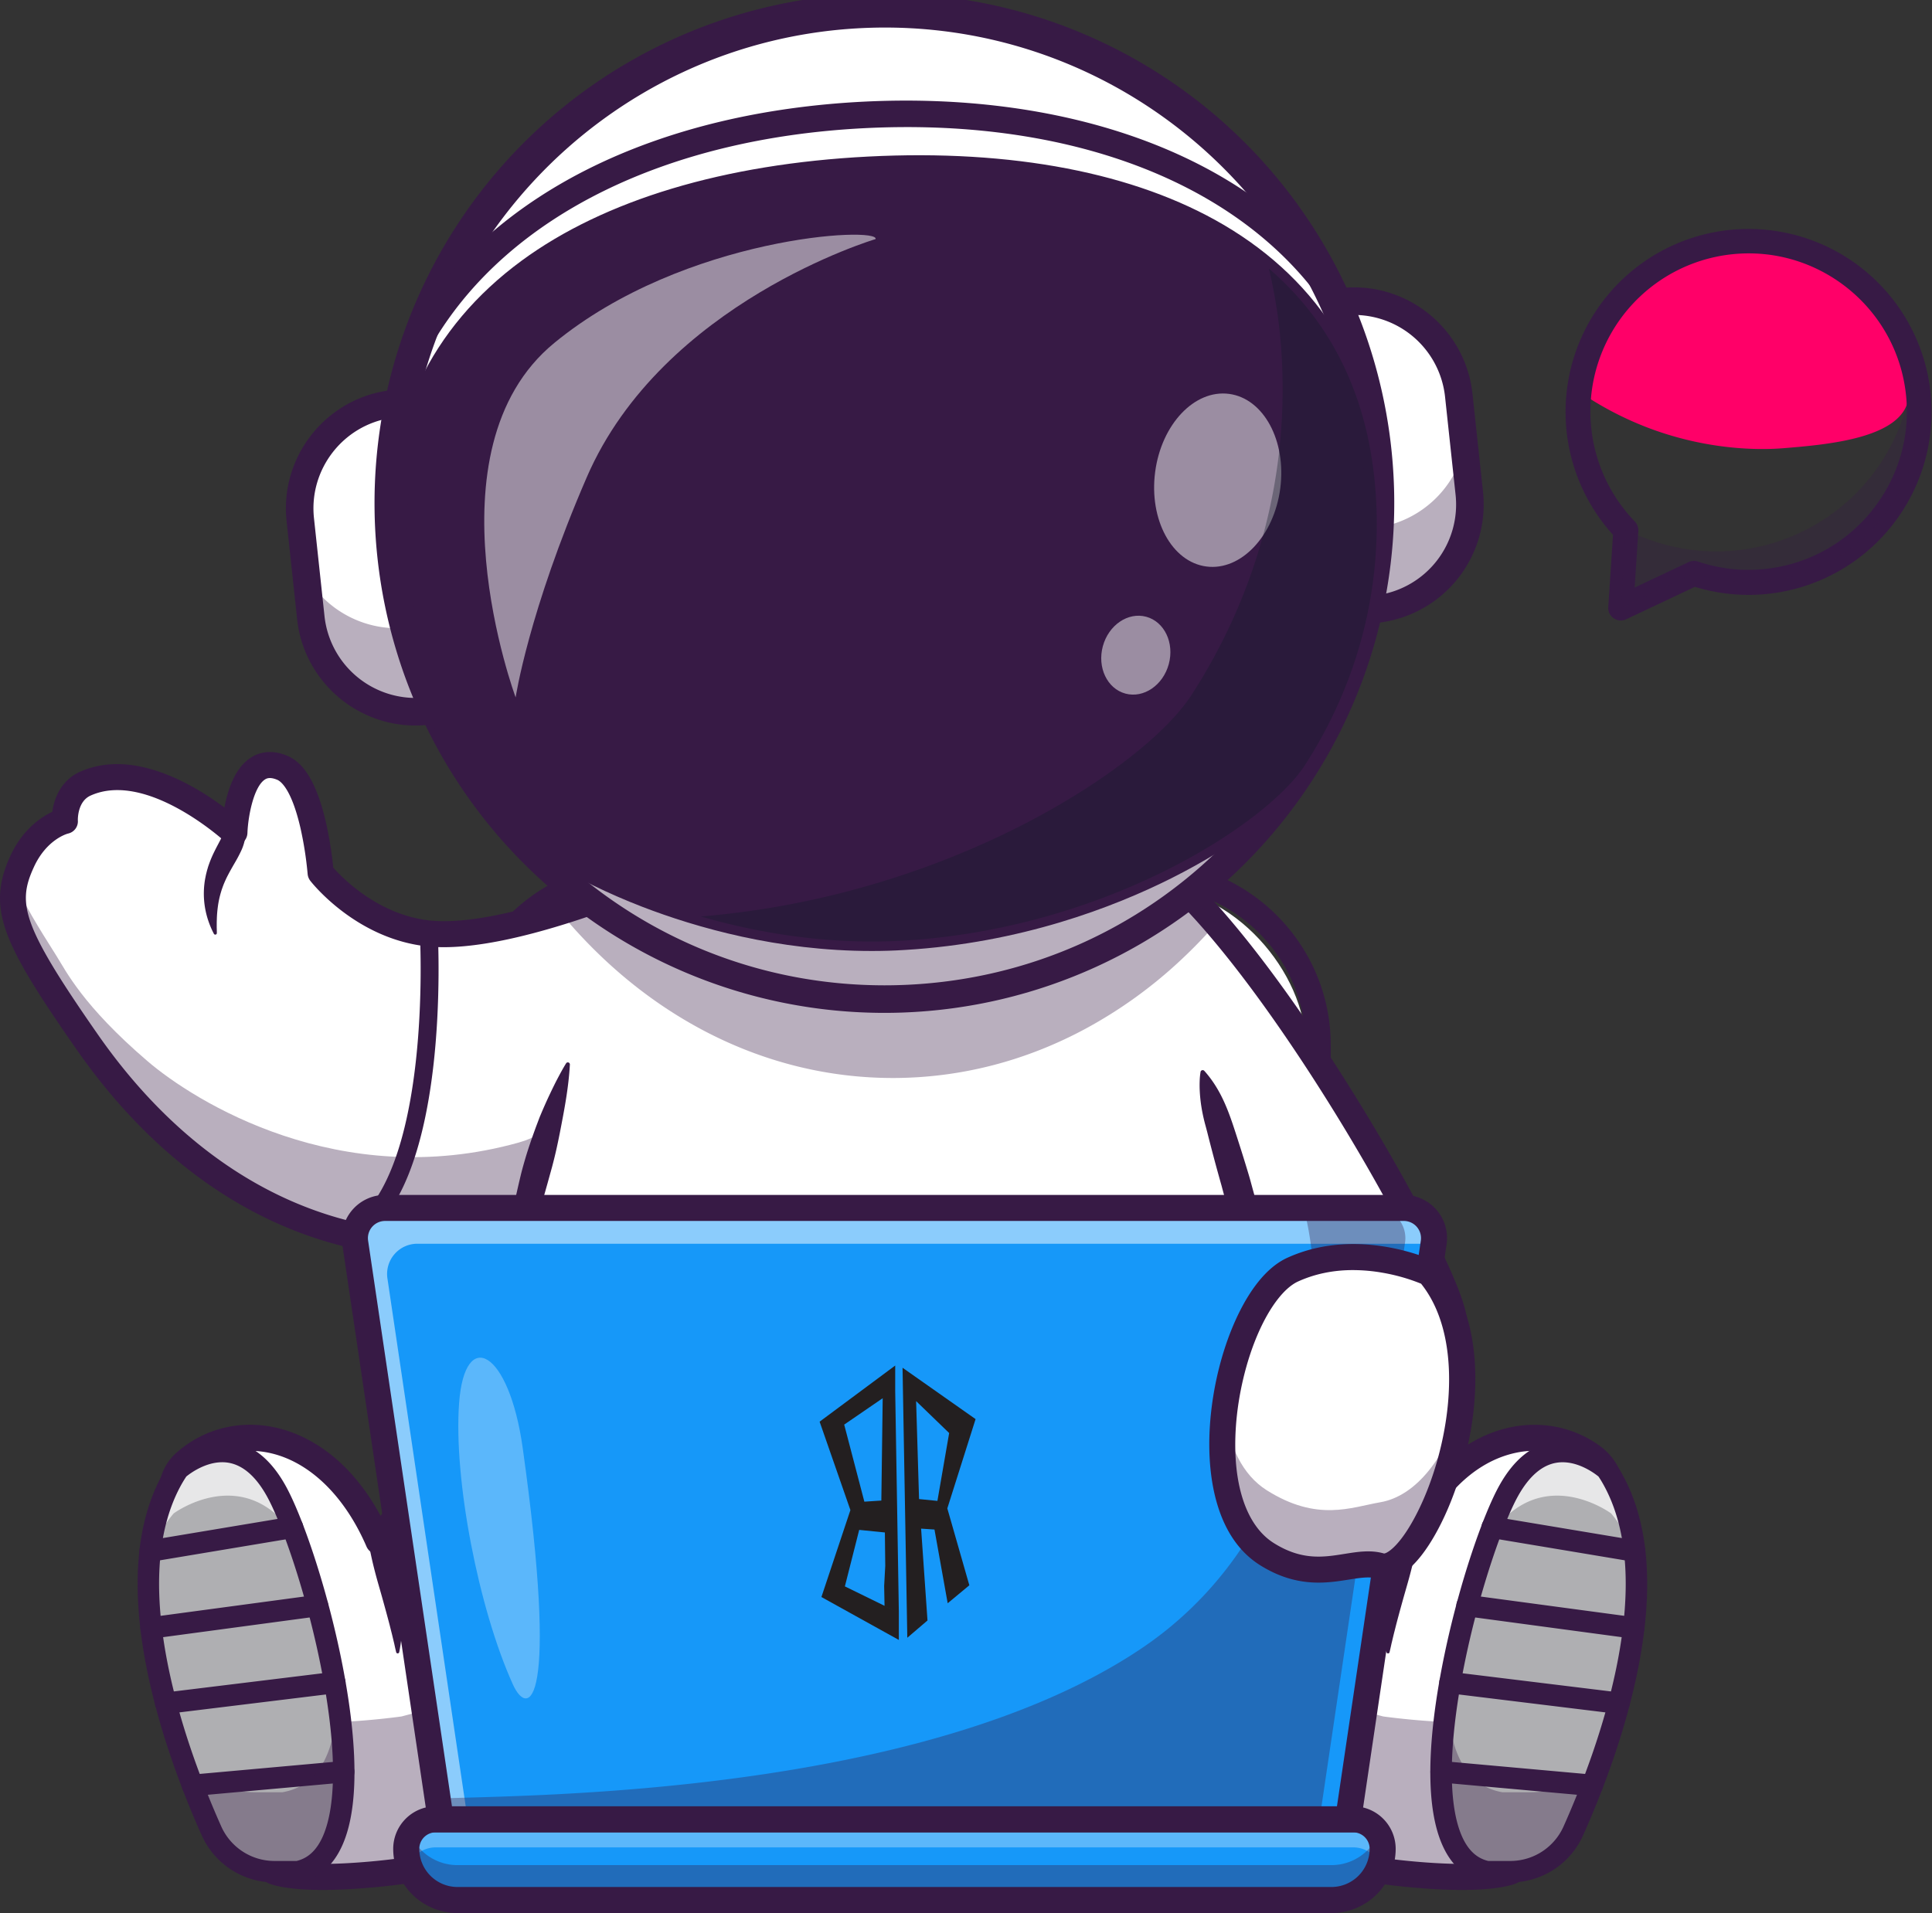 <svg id="Layer_1" data-name="Layer 1" xmlns="http://www.w3.org/2000/svg" viewBox="0 0 2698.23 2672.44"><rect x="0" y="0" width="2698.23" height="2672.44" fill="#333333" stroke="none"/><rect x="670.48" y="1238.38" width="1152.97" height="1070.27" rx="221.43" style="fill:#fff"/><path d="M2350.25,1889.14c121.79,0,221.43,99.64,221.43,221.43V2738c0,121.79-99.64,221.43-221.43,221.43H1640.14c-121.79,0-221.43-99.64-221.43-221.43v-627.4c0-121.79,99.64-221.43,221.43-221.43h710.11m0-35H1640.14a253.34,253.34,0,0,0-99.66,20.26A258.44,258.44,0,0,0,1404,2010.91a253.34,253.34,0,0,0-20.26,99.66V2738a253.42,253.42,0,0,0,20.26,99.67,258.53,258.53,0,0,0,136.51,136.51,253.51,253.51,0,0,0,99.66,20.25h710.11a253.51,253.51,0,0,0,99.66-20.25,258.62,258.62,0,0,0,136.51-136.51,253.6,253.6,0,0,0,20.26-99.67v-627.4a253.52,253.52,0,0,0-20.26-99.66,258.53,258.53,0,0,0-136.51-136.51,253.34,253.34,0,0,0-99.66-20.26Z" transform="translate(-748.22 -650.76)" style="fill:#371a45"/><path d="M2555.81,2571.46c-110.56,13-220.76,16.14-220.76,16.14s-56.12-279.84-71.68-499.28c-11.46-162.59-.68-292,71.68-249.77,33.29,19.42,71.63,56,111.61,102.37,149.94,174.06,322.22,486.59,331.68,551.45C2784.43,2534.07,2670,2558,2555.81,2571.46Z" transform="translate(-748.22 -650.76)" style="fill:#fff"/><path d="M2320.25,2606.24l-3-15c-.34-1.71-34.66-173.66-56.87-351.71-13.1-105-19.5-191.63-19-257.59.63-90.09,13.71-141.17,41.16-160.78,12.05-8.61,32.55-15.3,61.75,1.74,96.26,56.16,218.43,235.06,282.69,336.71,42.86,67.8,83.89,139.06,115.54,200.66,22.29,43.41,49.74,101.11,53.9,129.51,1.2,8.25.39,20.76-10.3,33.5-15.47,18.43-47.61,32.84-101.13,45.36-39.25,9.18-89.68,17.08-149.9,23.48-102,10.83-198.48,13.7-199.44,13.73ZM2310,1848.68a9.91,9.91,0,0,0-6.36,2c-11.87,8.47-47.46,61.22-7.19,384.08,18.23,146.22,44.71,288.37,53.5,334.07,31-1.25,104.71-4.84,181.45-13,178.16-18.95,218-45.5,226.8-56,2.45-2.92,2.25-4.27,2.17-4.84-5.17-35.35-72.38-170.77-164.19-316-106.33-168.19-204.84-286.55-270.27-324.72C2318.47,1850,2313.43,1848.68,2310,1848.68Z" transform="translate(-748.22 -650.76)" style="fill:#371a45"/><path d="M1772.46,1828.23l-22.38,169.27-12.73,96.24-27.15,205.48S1660.58,2333,1578,2359.7a658.49,658.49,0,0,1-105.55,24.84A623.78,623.78,0,0,1,1254,2379c-206.52-42.3-330.45-195.7-384.12-272.84-103.69-148.85-119.66-189.1-90.82-251.77,22-48,59.71-56.81,59.71-56.81s-1.86-38.38,28.52-52c91-40.88,208.34,68.31,208.34,68.31s4.37-117.43,67.22-90.32c43.3,18.69,53.12,146.54,53.12,146.54s58.13,74.67,150.45,84.59c48.25,5.18,115-8.82,181.33-29.15.77-.23,1.54-.46,2.32-.73,35.34-10.92,70.45-23.56,102.6-36.07,14.42-5.59,28.24-11.18,41.21-16.55C1731.85,1848.15,1772.46,1828.23,1772.46,1828.23Z" transform="translate(-748.22 -650.76)" style="fill:#fff"/><g style="opacity:0.35"><path d="M869.89,2106.16c53.7,77.11,177.63,230.54,384.13,272.84,129.35,26.45,242.7,7,324-19.31,82.55-26.71,132.16-60.48,132.16-60.48l3.63-162.15s-56.24-54.2-108.62-32.1c-62.94,26.55-42.77,116.8-132.65,141.9-249.89,69.78-452.89-57.7-518.21-113.68-90.62-77.64-114.26-126.53-127-146.71-26.39-41.75-46.77-74.57-58.26-104C757.38,1932.22,782.37,1980.49,869.89,2106.16Z" transform="translate(-748.22 -650.76)" style="fill:#371a45"/></g><path d="M1378.65,2409.78a639.37,639.37,0,0,1-128.27-13c-92.83-19-179.44-61.82-257.41-127.23-50.18-42.11-96.61-93.59-138-153-50.5-72.53-82.6-122.35-97.24-162.37-14-38.34-12.64-69.47,4.78-107.43,17.15-37.38,43.08-54.57,58.75-61.94,2.57-19.22,12.53-44.15,38.59-55.85,74-33.27,159.47,18.21,201.76,49.88.42-2.15.87-4.35,1.37-6.58,7-31.44,19.11-52.78,36-63.41,10.35-6.53,27.62-12.18,51.17-2,23.89,10.32,41.32,40.71,53.3,92.9a532.05,532.05,0,0,1,10.19,63c12.86,14.55,63.11,66.16,134.8,73.84,130.85,14,413.19-123.29,416-124.68a18.19,18.19,0,0,1,26,18.72l-62.22,471a18.22,18.22,0,0,1-7.8,12.66c-2.08,1.41-52,35.05-135,62.15a675.57,675.57,0,0,1-148.6,30.76Q1407.77,2409.78,1378.65,2409.78ZM843,1815.25c-2.35.64-30.13,9-47.43,46.68-23.31,50.8-17.59,80.41,89.25,233.84,100.44,144.24,229.36,236,372.84,265.39,130.73,26.77,244.28,4.25,316.52-19.35,61.24-20,103.48-43.88,119.09-53.41l56.76-429.61c-29.66,13.54-78.15,34.81-132.59,55.21-121.16,45.4-213,65.16-272.93,58.74-98.87-10.59-160.31-88.19-162.87-91.49a18.21,18.21,0,0,1-3.79-9.78,495.3,495.3,0,0,0-10-64c-12.68-55-27.83-65.38-32.17-67.26-10.87-4.69-15.56-1.74-17.32-.62-15.29,9.62-23.58,49.59-24.58,74.9a18.19,18.19,0,0,1-30.57,12.62c-1.08-1-109.55-100.45-188.46-65-18.19,8.17-17.85,32.81-17.8,34.59A17.47,17.47,0,0,1,843,1815.25Z" transform="translate(-748.22 -650.76)" style="fill:#371a45"/><path d="M1090.62,1813.83a41.6,41.6,0,0,1-1.36,13.8c-.51,2.08-1.14,3.88-1.78,5.73s-1.36,3.49-2.06,5.07a189.54,189.54,0,0,1-8.92,17c-3,5.16-5.81,10.07-8.46,15l-1.94,3.69c-.61,1.24-1.26,2.47-1.85,3.72l-1.72,3.76-1.64,3.8-1.49,3.87-1.38,3.92c-.47,1.31-.82,2.65-1.24,4s-.77,2.69-1.13,4a132,132,0,0,0-3.26,16.8,164.54,164.54,0,0,0-1.37,17.68c-.15,3-.09,6-.12,9.12-.05,1.54.08,3.06.09,4.61s.08,3.1.07,4.67v.12a2.17,2.17,0,0,1-2.19,2.18,2.2,2.2,0,0,1-1.95-1.18,123.47,123.47,0,0,1-7.59-17.69,118.14,118.14,0,0,1-4.55-59.4l1-5c.39-1.66.82-3.31,1.23-5s.93-3.27,1.39-4.91,1-3.22,1.58-4.84a156.36,156.36,0,0,1,7.7-18.17c2.77-5.69,5.74-11.06,8.13-15.72a96.9,96.9,0,0,0,4.8-10.63l1.77-4.33a14.68,14.68,0,0,1,28.23,4.33Z" transform="translate(-748.22 -650.76)" style="fill:#371a45"/><path d="M1234,2391.49a12.51,12.51,0,0,1-5.58-23.7c50.44-25.09,84.89-103.39,99.63-226.43,11.43-95.37,6.69-184.05,6.64-184.94a12.5,12.5,0,1,1,25-1.39c0,.9,4.91,91.47-6.73,189-6.9,57.69-18.15,106.64-33.45,145.49-19.8,50.28-46.69,84.16-79.91,100.68A12.47,12.47,0,0,1,1234,2391.49Z" transform="translate(-748.22 -650.76)" style="fill:#371a45"/><g style="opacity:0.35"><path d="M2847.33,3196.08v-2.55C2827.33,3194.4,2847.33,3196.08,2847.33,3196.08Z" transform="translate(-748.22 -650.76)" style="fill:#371a45"/></g><path d="M2595,2889H1394.11s7.33-207.25,78.37-504.46a3336,3336,0,0,1,119.83-393.45q19-50.62,40.39-102.38a2950.27,2950.27,0,0,1,140.81-293.21h442.11c44.89,81.46,84.5,162.87,119.43,243,22.6,51.85,43.25,103.15,62.08,153.54,82.18,219.67,130.43,422.42,158.68,579.37C2590.64,2765.07,2595,2889,2595,2889Z" transform="translate(-748.22 -650.76)" style="fill:#fff"/><path d="M2430.15,2146.65c23.22,25.91,33.82,56.07,43.63,86.36,4.91,15.16,9.77,30.33,14.4,45.58,2.31,7.62,4.7,15.23,6.77,22.92s4.2,15.37,6.28,23.06l6.08,23.11c2,7.71,4,15.41,5.9,23.15l11.05,46.5c1.79,7.76,3.77,15.47,5.53,23.24l5.26,23.31,5.41,23.26c1.82,7.76,3.7,15.49,5.4,23.27l10.42,46.63c1.79,7.76,3.33,15.58,5,23.37l4.88,23.38,2.45,11.7,1.21,5.84,1.15,5.87,4.57,23.45q2.28,11.73,4.74,23.42c1.58,7.82,3.17,15.62,4.83,23.42,7,31.13,12,62.66,14.15,94.61.28,4,.58,8,.78,12l.51,12c.26,8,.48,16,.37,24.1s-.24,16.1-.75,24.2-1.14,16.17-2.36,24.33a2.88,2.88,0,0,1-5.54.59v0c-5.74-15.25-10.43-30.57-14.86-45.89q-3.27-11.51-6.31-23l-2.92-11.53q-1.38-5.78-2.83-11.54c-3.72-15.39-7-30.82-10-46.32q-2.13-11.64-3.89-23.34c-1.27-7.79-2.45-15.59-3.66-23.39s-2.42-15.6-3.68-23.4-2.83-15.53-4.34-23.28l-4.53-23.24-1.13-5.82-1.21-5.79-2.42-11.6-4.84-23.18c-1.64-7.73-3.17-15.47-4.94-23.17l-10.34-46.24c-1.66-7.72-3.59-15.38-5.43-23.06l-5.65-23-5.8-23c-.93-3.84-2-7.64-3-11.45l-3.11-11.44-12.49-45.7c-4.33-15.19-8.74-30.35-12.95-45.57-2.1-7.61-4.2-15.21-6.24-22.84l-1.52-5.72-1.62-5.7-3.17-11.41c-4.23-15.21-8.24-30.49-12.19-45.79l-2.9-11.49c-1-3.83-2-7.63-3.06-11.45-2-7.64-3.72-15.38-5-23.25a204.19,204.19,0,0,1-2.5-24.06q-.27-6.14-.06-12.43a101,101,0,0,1,1.18-12.85l0-.17a3.06,3.06,0,0,1,3.52-2.5A3,3,0,0,1,2430.15,2146.65Z" transform="translate(-748.22 -650.76)" style="fill:#371a45"/><path d="M1391.31,2888.9a90.37,90.37,0,0,1-4.31-12.32c-1.2-4.11-2.09-8.19-2.87-12.29a182.2,182.2,0,0,1-3-24.48c-.22-4.07-.37-8.14-.35-12.18s.16-8.08.36-12.12l.68-12.09c.21-4,.46-8.06.79-12.08,1.25-16.08,2.46-32.18,4.35-48.18.85-8,1.79-16,2.74-24,.45-4,1.07-8,1.61-12l1.69-12,3.54-23.91c1.23-8,2.68-15.88,4-23.82,2.77-15.87,5.36-31.77,8.51-47.56s5.86-31.65,9-47.44,6.28-31.56,9.33-47.36c.78-3.95,1.49-7.91,2.33-11.84l2.52-11.8,5-23.61,5-23.6c.43-2,.83-3.94,1.28-5.9l1.38-5.87,2.75-11.75,11-47c.89-3.92,1.89-7.82,2.88-11.72s1.94-7.8,2.86-11.72c1.85-7.83,3.7-15.66,5.47-23.51s3.58-15.7,5.46-23.53,4.06-15.58,6.32-23.3,4.76-15.39,7.33-23,5.32-15.22,8.09-22.79l4.28-11.31c.72-1.89,1.51-3.75,2.3-5.61s1.55-3.73,2.37-5.59c3.22-7.42,6.5-14.82,10-22.16s7-14.64,10.8-21.86,7.68-14.39,12-21.41a2.87,2.87,0,0,1,5.31,1.66v0c-1.8,33-8,64.4-14.09,95.8-1.56,7.83-3.17,15.65-4.92,23.42s-3.67,15.5-5.7,23.19c-4.22,15.34-8.45,30.68-12.87,46-2.22,7.65-4.36,15.31-6.5,23-1.08,3.84-2.09,7.68-3.12,11.53s-2,7.69-2.92,11.57l-10.91,46.5-2.72,11.62-1.37,5.81c-.44,1.94-.83,3.89-1.26,5.83l-5,23.36-5,23.35-2.49,11.67c-.84,3.89-1.53,7.81-2.31,11.72-12.78,62.39-21.37,125.53-29.72,188.53l-3.24,23.62c-1,7.88-2,15.76-3.12,23.63l-6.44,47.23c-1.16,7.86-2.11,15.74-3.16,23.61-.55,3.93-1.14,7.87-1.87,11.79s-1.42,7.83-2.3,11.74a242.74,242.74,0,0,1-6.5,23.4c-1.28,3.89-2.81,7.79-4.38,11.66a109.78,109.78,0,0,1-5.52,11.66l0,0a3.11,3.11,0,0,1-4.23,1.2A3.06,3.06,0,0,1,1391.31,2888.9Z" transform="translate(-748.22 -650.76)" style="fill:#371a45"/><path d="M1740,2627.52c-68.5,27.72-174.49,21.92-246.76,13.18a77.6,77.6,0,0,1-67.38-88.43h0a77.59,77.59,0,0,1,80.31-66.21c67.6,3.17,169,4.65,233.19-9.59" transform="translate(-748.22 -650.76)" style="fill:#fff"/><g style="opacity:0.35"><path d="M1740,2627.51c-68.51,27.76-174.51,21.91-246.76,13.22a77.74,77.74,0,0,1-59.4-113.07,77.45,77.45,0,0,0,59.4,41.05c72.13,8.75,178,14.55,246.46-13Z" transform="translate(-748.22 -650.76)" style="fill:#371a45"/></g><path d="M1603.82,2666.11c-39.62,0-79-3.27-112.76-7.35a95.84,95.84,0,0,1,16-190.87c99.57,4.67,180.68,1.41,228.4-9.18,9.58-2.12,33.38-2.19,47.43,43,14.27,45.89,12.69,123-36,142.7h0C1706.65,2660.64,1655.05,2666.11,1603.82,2666.11Zm-101.34-161.94a59.45,59.45,0,0,0-7,118.47c103.33,12.5,187.77,8.25,237.74-12h0c14.84-6,19.1-30.06,20.25-40.12,4-35.19-6.72-67.72-13.42-75.59-65.13,13.69-163.25,12.64-234.68,9.3C1504.37,2504.19,1503.42,2504.17,1502.48,2504.17Z" transform="translate(-748.22 -650.76)" style="fill:#371a45"/><path d="M2263.88,2627.52c68.49,27.72,174.49,21.92,246.75,13.18a77.6,77.6,0,0,0,67.39-88.43h0a77.59,77.59,0,0,0-80.32-66.21c-67.59,3.17-169,4.65-233.18-9.59" transform="translate(-748.22 -650.76)" style="fill:#fff"/><g style="opacity:0.35"><path d="M2510.62,2640.73c-72.26,8.69-178.26,14.54-246.77-13.22l.3-72.5c68.52,27.58,174.33,21.79,246.47,13a77.25,77.25,0,0,0,59.22-40.75,77.65,77.65,0,0,1-59.22,113.43Z" transform="translate(-748.22 -650.76)" style="fill:#371a45"/></g><path d="M2400.05,2666.11c-51.23,0-102.82-5.47-143-21.73-48.71-19.72-50.29-96.81-36-142.7,14-45.16,37.85-45.1,47.43-43,47.72,10.59,128.83,13.85,228.39,9.18a95.84,95.84,0,0,1,16,190.87C2479.09,2662.84,2439.67,2666.11,2400.05,2666.11Zm-136.17-171.17c-6.71,7.87-17.42,40.4-13.42,75.59,1.14,10.06,5.4,34.12,20.25,40.12h0c50,20.24,134.4,24.49,237.74,12a59.45,59.45,0,0,0-9.9-118.4C2427.13,2507.58,2329,2508.63,2263.88,2494.94Z" transform="translate(-748.22 -650.76)" style="fill:#371a45"/><path d="M2290.35,2426.55v242.06a81.92,81.92,0,0,1-81.67,81.67H1762.89c-44.85,0-81.61-36.76-81.61-81.67V2426.55a81.86,81.86,0,0,1,81.61-81.61h445.79a81.86,81.86,0,0,1,81.67,81.61Z" transform="translate(-748.22 -650.76)" style="fill:#fff"/><g style="opacity:0.35"><path d="M2290.35,2426.56v242.06a81.89,81.89,0,0,1-81.65,81.65H1762.91a81.89,81.89,0,0,1-81.65-81.65v-90.54c67,68.26,198.62,111.11,319.38,111.75,38.8.21,70.1-30.48,72.87-69.19,0-.38,0-.77.09-1.16,3-34,30.94-61.46,64.94-63.91a70.43,70.43,0,0,1,75.23,63c58.45-72.16,41.34-197.58,59.92-241.25A80.91,80.91,0,0,1,2290.35,2426.56Z" transform="translate(-748.22 -650.76)" style="fill:#371a45"/></g><path d="M2208.71,2768.46h-445.8a99.93,99.93,0,0,1-99.82-99.82V2426.55a99.93,99.93,0,0,1,99.82-99.82h445.8a99.93,99.93,0,0,1,99.82,99.82v242.09A99.93,99.93,0,0,1,2208.71,2768.46Zm-445.8-405.34a63.5,63.5,0,0,0-63.44,63.43v242.09a63.51,63.51,0,0,0,63.44,63.44h445.8a63.5,63.5,0,0,0,63.43-63.44V2426.55a63.5,63.5,0,0,0-63.43-63.43Z" transform="translate(-748.22 -650.76)" style="fill:#371a45"/><circle cx="1395.51" cy="1896.84" r="70.4" style="fill:#22a7f0"/><g style="opacity:0.7"><path d="M2214.13,2547.6a71.7,71.7,0,0,1-1.37,14.06,70.45,70.45,0,0,0-138.07,0,71.7,71.7,0,0,1-1.37-14.06,70.41,70.41,0,0,1,140.81,0Z" transform="translate(-748.22 -650.76)" style="fill:#fff"/></g><g style="opacity:0.35"><path d="M2214.11,2547.58a70.39,70.39,0,1,1-140.77,0,68.77,68.77,0,0,1,4.83-25.47,70.33,70.33,0,0,0,131.11,0A68.77,68.77,0,0,1,2214.11,2547.58Z" transform="translate(-748.22 -650.76)" style="fill:#371a45"/></g><path d="M2143.74,2631.64a84,84,0,1,1,84-84A84.13,84.13,0,0,1,2143.74,2631.64Zm0-140.79a56.75,56.75,0,1,0,56.75,56.75A56.81,56.81,0,0,0,2143.74,2490.85Z" transform="translate(-748.22 -650.76)" style="fill:#371a45"/><path d="M1944.24,2763.92a13.65,13.65,0,0,1-13.64-13.65v-165.8l-89.16-67.12V2344.92a13.65,13.65,0,0,1,27.29,0v158.82l89.16,67.11v179.42A13.65,13.65,0,0,1,1944.24,2763.92Z" transform="translate(-748.22 -650.76)" style="fill:#371a45"/><path d="M1938.77,2852.42" transform="translate(-748.22 -650.76)" style="fill:none;stroke:#371a45;stroke-linecap:round;stroke-miterlimit:10;stroke-width:36.384px"/><path d="M1994.55,2880.6c78.86,0,154.69-29.26,213.92-81.33,82-72.12,220.15-158.13,372.59-103,61.17,22.13,102.85,62.71,131.29,107.63,73.23-169.7,226.88-179.88,293.37-83.69,0,0-111.77,533.28-148.2,545.15-52.19,17-177.59-.88-177.59-.88s-436.26-59.06-685.38-59.06-685.39,59.06-685.39,59.06-125.4,17.88-177.58.88c-36.43-11.87-148.21-545.15-148.21-545.15,66.49-96.19,220.14-86,293.38,83.69,28.43-44.92,70.12-85.5,131.28-107.63,152.44-55.17,290.56,30.84,372.6,103,59.22,52.07,135,81.33,213.92,81.33Z" transform="translate(-748.22 -650.76)" style="fill:#fff"/><g style="opacity:0.35"><path d="M3005.73,2720.23s-111.79,533.3-148.22,545.17c-52.16,17-177.6-.87-177.6-.87s-436.24-59.07-685.38-59.07-685.38,59.07-685.38,59.07-125.39,17.88-177.56.87c-36.42-11.87-148.21-545.17-148.21-545.17a144.17,144.17,0,0,1,39.15-38.61c35.84,156.36,86.69,360.52,109.06,367.79,52.17,17,177.56-.91,177.56-.91s436.29-118.15,685.38-118.15,685.38,118.15,685.38,118.15,125.44,17.88,177.6.91c22.38-7.27,73.23-211.43,109.06-367.79A144.06,144.06,0,0,1,3005.73,2720.23Z" transform="translate(-748.22 -650.76)" style="fill:#371a45"/></g><path d="M1198.83,3290.87c-27.36,0-54.09-2-72.89-8.17-12.82-4.18-23.6-18.39-43.83-81.41-11.84-36.88-26-88.25-42.22-152.68-29.12-116-57.51-246.06-68.36-296.6-5.68-26.46,3-53.82,22.64-71.41,37.72-33.77,88.27-46.77,138.7-35.67,31.78,7,62.7,23.58,89.42,48,22.13,20.21,41.36,45.45,57.4,75.29,32.56-41.53,73.53-71.41,122.16-89,55.09-19.94,112.73-23.89,171.33-11.77,47.31,9.8,95.42,30.12,143,60.4a18.19,18.19,0,0,1-19.54,30.69c-97.89-62.32-192.9-77.49-282.4-45.1-50.47,18.25-91.55,52-122.1,100.25a18.2,18.2,0,0,1-32.08-2.53c-30.6-70.9-79.8-118.53-135-130.68-38.86-8.55-77.72,1.38-106.61,27.25-9.94,8.89-14.28,22.94-11.33,36.67,10.24,47.69,37.08,170.78,65,283.23,15.37,61.81,29,112.09,40.49,149.45,16.1,52.3,24.51,67.65,27.5,71.93,41.11,11.51,133.54,2.21,166.47-2.48h.12c4.38-.59,440.34-59.23,687.83-59.23s683.45,58.64,687.82,59.23l.13,0c32.92,4.68,125.36,14,166.46,2.47,2.94-4.2,11.11-19.1,26.68-69.28,11.23-36.18,24.52-84.93,39.52-144.91,26.74-107,52.37-223.32,65.27-283.16,4.22-19.61-3.13-39.71-18.72-51.21-29.78-22-66.67-28.51-103.89-18.44-53.31,14.41-99,60.28-128.77,129.15a18.19,18.19,0,0,1-32.07,2.53c-30.55-48.27-71.64-82-122.11-100.25-90.27-32.67-186.1-17-284.83,46.66a18.19,18.19,0,1,1-19.71-30.58c47.85-30.84,96.27-51.6,143.91-61.71,59.18-12.56,117.39-8.72,173,11.42,48.63,17.58,89.6,47.46,122.16,89,34.17-63.51,82.71-106.15,138.92-121.35,47.44-12.83,96.64-4,135,24.28,27.1,20,39.93,54.59,32.69,88.16-13.66,63.4-40.74,186.23-68.59,296.5-15.8,62.53-29.67,112.34-41.24,148.06-19.74,60.93-30.34,74.71-43,78.84-55.32,18-179.38.74-185.71-.15-6.84-.93-438.58-58.9-682.89-58.9s-676.06,58-682.9,58.9C1307.48,3283.14,1252,3290.87,1198.83,3290.87Zm-57.65-40.56Z" transform="translate(-748.22 -650.76)" style="fill:#371a45"/><path d="M2825.11,3265.4h32.41a96.31,96.31,0,0,0,88-57.05c48.5-108.61,136.93-347.25,54.1-492.89q-3.61-6.37-7.72-12.26s-79.52-72.33-136.65,30C2801.9,2828.78,2689.9,3237.49,2825.11,3265.4Z" transform="translate(-748.22 -650.76)" style="fill:#afafb2"/><g style="opacity:0.7"><path d="M2826,2801.32c1.43-2.29,2.86-4.46,4.25-6.46,70.25-102.32,168-30,168-30a154,154,0,0,1,9.48,12.26,213.91,213.91,0,0,1,23.79,44.46c-4-38.24-13.86-74.41-31.92-106.12q-3.61-6.37-7.72-12.26s-79.52-72.33-136.65,30C2846.61,2748.68,2836.43,2772.34,2826,2801.32Z" transform="translate(-748.22 -650.76)" style="fill:#fff"/></g><path d="M3031.12,2832.5a14.92,14.92,0,0,1-2.48-.21l-198.76-33.18a15,15,0,1,1,4.94-29.59l198.76,33.18a15,15,0,0,1-2.46,29.8Z" transform="translate(-748.22 -650.76)" style="fill:#371a45"/><path d="M3029.86,2939.89a15.36,15.36,0,0,1-2-.14l-232.51-31.26a15,15,0,1,1,4-29.73L3031.84,2910a15,15,0,0,1-2,29.87Z" transform="translate(-748.22 -650.76)" style="fill:#371a45"/><path d="M3009.34,3045.07a16.5,16.5,0,0,1-1.84-.11l-236-28.89a15,15,0,1,1,3.64-29.78l236,28.89a15,15,0,0,1-1.81,29.89Z" transform="translate(-748.22 -650.76)" style="fill:#371a45"/><path d="M2971.91,3159.77c-.45,0-.91,0-1.36-.06l-211-19a15,15,0,0,1,2.69-29.88l211,19a15,15,0,0,1-1.33,29.94Z" transform="translate(-748.22 -650.76)" style="fill:#371a45"/><g style="opacity:0.35"><path d="M2825.11,3265.4h32.41a96.31,96.31,0,0,0,88-57.05c12.54-28.15,27.79-65,42.05-106.69-19.45,32.28-59,52.76-102.37,52.76h-38.61c-55-9.53-75.64-63.42-76.46-134.08C2751.56,3139.58,2756.67,3251.26,2825.11,3265.4Z" transform="translate(-748.22 -650.76)" style="fill:#371a45"/></g><path d="M2857.52,3280.4h-32.41a14.7,14.7,0,0,1-3-.31c-26.18-5.4-46-22.39-58.83-50.48-30.29-66.22-15.56-181.59,2.13-266.71,21.61-104,55-198,76.79-237,20-35.9,45.29-56.56,75-61.42,45.62-7.44,83.23,26.21,84.81,27.65a14.67,14.67,0,0,1,2.21,2.51c3,4.28,5.84,8.8,8.47,13.44,37.85,66.56,45.89,157.61,23.87,270.6-17.89,91.86-51.93,178.94-77.33,235.81A111.43,111.43,0,0,1,2857.52,3280.4Zm-30.77-30h30.77a81.43,81.43,0,0,0,74.32-48.15c24.76-55.46,57.92-140.25,75.28-229.33,20.6-105.75,13.7-189.88-20.52-250-1.86-3.28-3.85-6.48-5.92-9.54-5.62-4.59-31.15-23.86-58.82-19.24-20.18,3.37-38.18,19-53.49,46.41-20.18,36.14-52.84,128.51-73.62,228.5-23.71,114.11-25.21,202.23-4.21,248.13C2799.06,3235.77,2810.91,3246.67,2826.75,3250.4Z" transform="translate(-748.22 -650.76)" style="fill:#371a45"/><path d="M1164,3265.4h-32.4a96.29,96.29,0,0,1-88-57.05c-48.51-108.61-136.94-347.25-54.11-492.89q3.62-6.37,7.73-12.26s79.52-72.33,136.64,30C1187.19,2828.78,1299.2,3237.49,1164,3265.4Z" transform="translate(-748.22 -650.76)" style="fill:#afafb2"/><g style="opacity:0.7"><path d="M1163.08,2801.32c-1.43-2.29-2.86-4.46-4.25-6.46-70.24-102.32-168-30-168-30a154,154,0,0,0-9.48,12.26,214.34,214.34,0,0,0-23.78,44.46c4-38.24,13.85-74.41,31.91-106.12q3.62-6.37,7.73-12.26s79.52-72.33,136.64,30C1142.49,2748.68,1152.66,2772.34,1163.08,2801.32Z" transform="translate(-748.22 -650.76)" style="fill:#fff"/></g><path d="M958,2832.5a15,15,0,0,1-2.45-29.8l198.76-33.18a15,15,0,0,1,4.94,29.59l-198.76,33.18A15.13,15.13,0,0,1,958,2832.5Z" transform="translate(-748.22 -650.76)" style="fill:#371a45"/><path d="M959.24,2939.89a15,15,0,0,1-2-29.87l232.51-31.26a15,15,0,0,1,4,29.73l-232.52,31.26A15.21,15.21,0,0,1,959.24,2939.89Z" transform="translate(-748.22 -650.76)" style="fill:#371a45"/><path d="M979.75,3045.07a15,15,0,0,1-1.8-29.89l236-28.89a15,15,0,0,1,3.65,29.78l-236,28.89A16.36,16.36,0,0,1,979.75,3045.07Z" transform="translate(-748.22 -650.76)" style="fill:#371a45"/><path d="M1017.18,3159.77a15,15,0,0,1-1.33-29.94l211-19a15,15,0,1,1,2.7,29.88l-211,19C1018.09,3159.75,1017.63,3159.77,1017.18,3159.77Z" transform="translate(-748.22 -650.76)" style="fill:#371a45"/><g style="opacity:0.35"><path d="M1164,3265.4h-32.4a96.29,96.29,0,0,1-88-57.05c-12.55-28.15-27.79-65-42-106.69,19.45,32.28,59,52.76,102.36,52.76h38.62c55-9.53,75.63-63.42,76.45-134.08C1237.53,3139.58,1232.43,3251.26,1164,3265.4Z" transform="translate(-748.22 -650.76)" style="fill:#371a45"/></g><path d="M1164,3280.4h-32.4a111.44,111.44,0,0,1-101.72-65.94c-25.4-56.86-59.43-143.94-77.33-235.8-22-113-14-204,23.89-270.61,2.62-4.63,5.47-9.16,8.46-13.43a15.05,15.05,0,0,1,2.2-2.51c1.58-1.44,39.19-35.09,84.81-27.65,29.74,4.86,55,25.52,75,61.42,21.8,39,55.18,133,76.8,237,17.68,85.12,32.41,200.49,2.12,266.71-12.85,28.09-32.64,45.08-58.83,50.48A14.7,14.7,0,0,1,1164,3280.4Zm-155.57-567.06c-2.07,3.06-4,6.25-5.91,9.52C968.28,2783,961.37,2867.17,982,2972.92c17.35,89.08,50.51,173.87,75.27,229.32a81.43,81.43,0,0,0,74.33,48.16h30.77c15.83-3.73,27.68-14.63,36.21-33.26,21-45.9,19.5-134-4.22-248.13-20.77-100-53.43-192.36-73.61-228.5-15.32-27.43-33.31-43-53.49-46.41C1039.61,2689.5,1014.1,2708.7,1008.41,2713.34Z" transform="translate(-748.22 -650.76)" style="fill:#371a45"/><path d="M1529.72,3251.71a13.65,13.65,0,0,1-12.07-20c57-108.85,57.81-231.26,2.5-363.84-41.72-100-101.46-168.41-102.06-169.09a13.64,13.64,0,1,1,20.46-18.05c2.55,2.89,62.94,71.93,106.46,175.87,25.68,61.33,40,122,42.58,180.39,3.24,73.39-12.16,143.16-45.77,207.38A13.64,13.64,0,0,1,1529.72,3251.71Z" transform="translate(-748.22 -650.76)" style="fill:#371a45"/><path d="M2464.91,3251.71a13.66,13.66,0,0,1-12.1-7.32c-33.61-64.22-49-134-45.77-207.38,2.58-58.37,16.91-119.06,42.59-180.39,43.52-103.94,103.91-173,106.46-175.87a13.64,13.64,0,0,1,20.46,18.05h0c-.6.68-60.34,69.1-102.06,169.09-55.31,132.58-54.47,255,2.5,363.84a13.65,13.65,0,0,1-12.08,20Z" transform="translate(-748.22 -650.76)" style="fill:#371a45"/><g style="opacity:0.35"><path d="M2446.66,1940.92a697,697,0,0,1-49.53,51.17,640,640,0,0,1-133.76,96.23c-81,43.48-171,67.86-265.65,68.32-92.5.41-180.55-22.06-260.37-62.9-52.26-26.79-101-61.4-145-102.65a718.79,718.79,0,0,1-62.21-66.31c35.34-10.92,70.45-23.56,102.6-36.07a2950.27,2950.27,0,0,1,140.81-293.21h442.11c44.89,81.46,84.5,162.87,119.43,243C2368.34,1858,2406.68,1894.53,2446.66,1940.92Z" transform="translate(-748.22 -650.76)" style="fill:#371a45"/></g><path d="M2669.69,1501.72h0a14,14,0,0,1-15.44-12.44l-43.15-401.55a14,14,0,0,1,12.44-15.44h0a147.1,147.1,0,0,1,162,130.54l14.71,136.92A147.09,147.09,0,0,1,2669.69,1501.72Z" transform="translate(-748.22 -650.76)" style="fill:#fff"/><path d="M2668.16,1505.26a17.48,17.48,0,0,1-17.35-15.61l-43.15-401.55a17.48,17.48,0,0,1,15.51-19.24c82.55-8.87,156.9,51.06,165.77,133.6l14.72,136.93a150.56,150.56,0,0,1-133.6,165.77l-.37-3.44.37,3.44C2669.42,1505.22,2668.79,1505.26,2668.16,1505.26Zm-28.79-430.36a144.09,144.09,0,0,0-15.46.83,10.58,10.58,0,0,0-9.37,11.63l43.15,401.55a10.56,10.56,0,0,0,11.63,9.37h0a143.62,143.62,0,0,0,127.46-158.16l-14.71-136.92C2774.17,1129.64,2711.74,1074.9,2639.37,1074.9Z" transform="translate(-748.22 -650.76)" style="fill:#371a45"/><g style="opacity:0.35"><path d="M2793.32,1275.55l6.92,64.22a147.16,147.16,0,0,1-130.56,162,14.05,14.05,0,0,1-15.44-12.47l-11.51-106.75a14,14,0,0,0,13.58,6.91l9.52-1A147,147,0,0,0,2793.32,1275.55Z" transform="translate(-748.22 -650.76)" style="fill:#371a45"/></g><path d="M2668.13,1521a33.25,33.25,0,0,1-33-29.71L2592,1089.79a33.26,33.26,0,0,1,29.52-36.63c91.17-9.79,173.35,56.42,183.15,147.61l14.71,136.93a166.33,166.33,0,0,1-147.61,183.15h0A33.71,33.71,0,0,1,2668.13,1521Zm-.49-38.45h0ZM2630.8,1091l42,391a127.85,127.85,0,0,0,108.28-140.12l-14.71-136.93A128,128,0,0,0,2630.8,1091Z" transform="translate(-748.22 -650.76)" style="fill:#371a45"/><path d="M1298.14,1214.72h0a14,14,0,0,1,15.44,12.44l43.15,401.55a14,14,0,0,1-12.44,15.44h0a147.1,147.1,0,0,1-162-130.54l-14.71-136.92A147.09,147.09,0,0,1,1298.14,1214.72Z" transform="translate(-748.22 -650.76)" style="fill:#fff"/><path d="M1328.46,1648.45c-75.87,0-141.29-57.37-149.57-134.47l-14.72-136.92c-8.87-82.54,51.06-156.91,133.6-165.77l.37,3.43-.37-3.43a17.5,17.5,0,0,1,19.25,15.5l43.15,401.55a17.5,17.5,0,0,1-15.51,19.24A150.25,150.25,0,0,1,1328.46,1648.45Zm-28.81-430.35a10.88,10.88,0,0,0-1.14.06c-78.75,8.46-135.93,79.41-127.47,158.16l14.72,136.92c8.46,78.75,79.4,135.93,158.16,127.47a10.57,10.57,0,0,0,9.37-11.63l-43.15-401.55A10.57,10.57,0,0,0,1299.65,1218.1Z" transform="translate(-748.22 -650.76)" style="fill:#371a45"/><g style="opacity:0.35"><path d="M1344.79,1517.31l12,111.4a14.06,14.06,0,0,1-12.47,15.44,147,147,0,0,1-161.94-130.51l-6.2-57.7a147.14,147.14,0,0,0,142.46,71.58l14.65-1.58A14.17,14.17,0,0,0,1344.79,1517.31Z" transform="translate(-748.22 -650.76)" style="fill:#371a45"/></g><path d="M1328.45,1664.24c-83.82,0-156.1-63.39-165.26-148.57l-14.71-136.93c-9.8-91.19,56.41-173.35,147.61-183.15h0a33.31,33.31,0,0,1,36.62,29.52l43.15,401.54a33.3,33.3,0,0,1-29.52,36.63A168.94,168.94,0,0,1,1328.45,1664.24ZM1295,1234.51c-67.41,10-115.63,71.76-108.28,140.12l14.71,136.93A128,128,0,0,0,1337,1625.47Z" transform="translate(-748.22 -650.76)" style="fill:#371a45"/><circle cx="1235.77" cy="707.46" r="688.2" style="fill:#fff"/><path d="M1983.32,2049.88a695,695,0,1,1,25.61-.46Q1996.11,2049.89,1983.32,2049.88Zm1-1376.42c-8.32,0-16.63.15-25,.45-377.32,13.61-673.22,331.66-659.61,709,6.59,182.78,84,352.06,217.88,476.64,127.71,118.82,292.28,183.43,465.8,183.43q12.63,0,25.3-.46c182.79-6.59,352.06-84,476.65-217.88s189.56-308.32,183-491.11C2655,964.58,2350.57,673.46,1984.32,673.46Z" transform="translate(-748.22 -650.76)" style="fill:#371a45"/><g style="opacity:0.35"><path d="M2661.73,1238.43a685.13,685.13,0,0,1,10,95c13.65,379.82-283.15,698.84-663,712.58S1310,1762.85,1296.22,1383c-.4-10.93-.54-21.87-.41-32.65,58.44,333.12,355,580.52,702.54,568C2367.25,1905,2657.78,1603.75,2661.73,1238.43Z" transform="translate(-748.22 -650.76)" style="fill:#371a45"/></g><path d="M1983.31,2065.67a712.08,712.08,0,1,1,26.19-.48Q1996.39,2065.67,1983.31,2065.67Zm1-1376.43c-8.13,0-16.24.15-24.43.44-368.63,13.3-657.71,324-644.41,692.65,6.44,178.57,82,343.94,212.86,465.66,124.77,116.08,285.55,179.19,455.07,179.2q12.33,0,24.72-.45c178.57-6.44,343.94-82,465.65-212.86s185.2-301.22,178.76-479.79C2639.52,973.66,2342.12,689.24,1984.31,689.24Z" transform="translate(-748.22 -650.76)" style="fill:#371a45"/><path d="M2670.19,1351.14c6.89,134.5-30.38,261.6-99.75,368.74-52,80.31-275.19,227.65-559.21,244.76C1747.89,1980.5,1501,1852.3,1441,1777.71c-80-99.48-130-222.11-136.9-356.61-18.22-355.91,280-519.12,657.25-538.44S2652,995.23,2670.19,1351.14Z" transform="translate(-748.22 -650.76)" style="fill:#371a45"/><path d="M1965.54,1979.22c-131,0-244.84-32.64-320.44-61.79-95.73-36.92-179.88-88.51-214.37-131.43-84.65-105.33-133-231.27-139.8-364.22-4.52-88.22,10-168.27,43.22-237.93,31.25-65.56,79.18-122.37,142.48-168.85,115.64-84.92,283-135.24,484.07-145.54s372.7,22.67,496.41,95.33c67.71,39.77,121.2,91.39,159,153.41,40.14,65.9,62.79,144,67.3,232.27h0c6.81,133-28.41,263.17-101.85,376.59-30.52,47.12-106.3,104.88-197.78,150.72-80.35,40.27-210.07,90.32-371.73,100Q1988.48,1979.26,1965.54,1979.22Zm66.14-1085.17q-34.15,0-69.63,1.82c-195.86,10-358.31,58.59-469.77,140.45-124.46,91.39-183.32,220.62-174.94,384.11,6.52,127.36,52.85,248,134,349,24.14,30,91.86,80.36,203.27,123.33,82,31.61,210.23,67.45,355.83,58.68,157.19-9.47,283.33-58.14,361.48-97.3,104.71-52.48,166.41-109,187.42-141.45,70.4-108.72,104.17-233.51,97.65-360.87h0c-8.37-163.48-80.13-286-213.27-364.23C2338.88,926,2197.43,894.05,2031.68,894.05Z" transform="translate(-748.22 -650.76)" style="fill:#371a45"/><g style="opacity:0.5"><ellipse cx="2445.73" cy="1314.16" rx="121.79" ry="88.25" transform="matrix(0.13, -0.99, 0.99, 0.13, 81.69, 2921.23)" style="fill:#fff"/></g><g style="opacity:0.5"><ellipse cx="2350.1" cy="1560.63" rx="55.9" ry="47.97" transform="matrix(0.26, -0.96, 0.96, 0.26, -522.96, 2765.56)" style="fill:#fff"/></g><g style="opacity:0.35"><path d="M2520.34,1025.91c87.58,75.4,142.5,182.27,149.84,325.21,6.89,134.53-30.4,261.62-99.72,368.76-52,80.31-275.23,227.65-559.24,244.78-100.28,6.07-198.15-8.79-284.27-33.66,348.67-28.5,620.47-209.23,685-308.84,88.06-136,135.34-297.31,126.58-468A696.72,696.72,0,0,0,2520.34,1025.91Z" transform="translate(-748.22 -650.76)" style="fill:#111a28"/></g><path d="M1340,1133.48a18.51,18.51,0,0,1-15.43-28.7c28.56-46.92,65-89.8,108.39-127.44,42.22-36.64,91.32-68.63,145.93-95.08,53.48-25.88,112.57-46.63,175.65-61.65,62.51-14.88,129.25-24.22,198.36-27.76,68-3.48,134.59-1.13,198,7,64,8.18,124.8,22.25,180.77,41.81,57.27,20,109.67,45.85,155.74,76.8,47.37,31.81,88.35,69.23,121.81,111.23a18.51,18.51,0,0,1-25,27.12l-1.94-1.45-1.46-1.86c-123.9-156.16-352.08-237.67-626-223.65-275.48,14.11-493.77,121.51-598.89,294.66l-.48.79-.62.83A18.47,18.47,0,0,1,1340,1133.48Z" transform="translate(-748.22 -650.76)" style="fill:#371a45"/><g style="opacity:0.5"><path d="M1468.37,1625s-128.21-345.47,53.85-495.07,454.32-163,448.85-145.2c0,0-297.65,88.39-403.37,332.7C1486.17,1505.8,1468.37,1625,1468.37,1625Z" transform="translate(-748.22 -650.76)" style="fill:#fff"/></g><path d="M2726.77,2808.05c-.41,3-1,6.28-1.58,9.41s-1.29,6.3-2,9.45c-1.39,6.29-2.92,12.54-4.53,18.78-3.18,12.48-6.9,24.85-10.4,37.3s-6.91,24.93-10.2,37.51l-2.38,9.46c-.85,3.16-1.57,6.33-2.34,9.51l-1.14,4.78-.59,2.4-.52,2.4c-.69,3.21-1.42,6.43-2.23,9.68l0,.11a2.19,2.19,0,0,1-2.65,1.59,2.16,2.16,0,0,1-1.61-1.7,188.09,188.09,0,0,1-3-20l-.51-5.05c-.15-1.69-.21-3.36-.32-5-.17-3.36-.36-6.74-.45-10.11a400.53,400.53,0,0,1,1.28-40.28,359.87,359.87,0,0,1,5.3-39.76c1.28-6.55,2.78-13,4.57-19.48.89-3.21,1.85-6.42,2.9-9.6s2.18-6.3,3.54-9.57a15.1,15.1,0,0,1,28.91,7.81Z" transform="translate(-748.22 -650.76)" style="fill:#371a45"/><path d="M1292.47,2799.82c1.36,3.27,2.48,6.36,3.54,9.57s2,6.39,2.9,9.6c1.79,6.43,3.29,12.93,4.57,19.48a362.27,362.27,0,0,1,5.3,39.76,400.53,400.53,0,0,1,1.28,40.28c-.09,3.37-.28,6.75-.45,10.11-.11,1.68-.17,3.35-.32,5l-.52,5.05a185.54,185.54,0,0,1-3,20,2.18,2.18,0,0,1-2.56,1.73,2.2,2.2,0,0,1-1.7-1.62l0-.11c-.81-3.25-1.55-6.47-2.23-9.68l-.52-2.4-.59-2.4-1.14-4.78c-.77-3.18-1.49-6.35-2.35-9.51l-2.37-9.46c-3.29-12.58-6.73-25.06-10.2-37.51s-7.22-24.82-10.4-37.3c-1.61-6.24-3.14-12.49-4.53-18.78-.67-3.15-1.36-6.28-2-9.45s-1.17-6.37-1.58-9.41l-.06-.41a15.1,15.1,0,0,1,28.91-7.82Z" transform="translate(-748.22 -650.76)" style="fill:#371a45"/><path d="M608.57,2541.46H1889.8a41.23,41.23,0,0,1,41.23,41.23v0a71.56,71.56,0,0,1-71.56,71.56H638.91a71.56,71.56,0,0,1-71.56-71.56v0a41.23,41.23,0,0,1,41.23-41.23Z" style="fill:#1698f9"/><g style="opacity:0.3"><path d="M2679.24,3233.44a71.38,71.38,0,0,1-3.6,22.38A41.1,41.1,0,0,0,2638,3231.4H1356.82a41.32,41.32,0,0,0-37.66,24.42,71.37,71.37,0,0,1-3.59-22.38,41.29,41.29,0,0,1,41.25-41.25H2638A41.21,41.21,0,0,1,2679.24,3233.44Z" transform="translate(-748.22 -650.76)" style="fill:#fff"/></g><g style="opacity:0.35"><path d="M2679.24,3233.44A71.58,71.58,0,0,1,2607.7,3305H1387.15a71.56,71.56,0,0,1-71.58-71.54,40.78,40.78,0,0,1,5.68-20.87,71.57,71.57,0,0,0,65.9,43.61H2607.7a71.58,71.58,0,0,0,65.85-43.61A40.78,40.78,0,0,1,2679.24,3233.44Z" transform="translate(-748.22 -650.76)" style="fill:#371a45"/></g><path d="M2607.7,3323.19H1387.13a89.85,89.85,0,0,1-89.75-89.75A59.49,59.49,0,0,1,1356.8,3174H2638a59.49,59.49,0,0,1,59.42,59.42A89.86,89.86,0,0,1,2607.7,3323.19ZM1356.8,3210.4a23.07,23.07,0,0,0-23,23,53.43,53.43,0,0,0,53.37,53.37H2607.7a53.43,53.43,0,0,0,53.36-53.37,23.06,23.06,0,0,0-23-23Z" transform="translate(-748.22 -650.76)" style="fill:#371a45"/><path d="M2750.5,2386.56l-119.38,805.63H1363.73l-4.32-29.15L1244.3,2386.56a42.21,42.21,0,0,1,41.75-48.39h1422.7A42.19,42.19,0,0,1,2750.5,2386.56Z" transform="translate(-748.22 -650.76)" style="fill:#ff66ac"/><path d="M2750.5,2386.56l-119.38,805.63H1363.73l-4.32-29.15L1244.3,2386.56a42.21,42.21,0,0,1,41.75-48.39h1422.7A42.19,42.19,0,0,1,2750.5,2386.56Z" transform="translate(-748.22 -650.76)" style="fill:#1698f9"/><g style="opacity:0.5"><path d="M1289.3,2436.56a42.21,42.21,0,0,1,41.75-48.39H2750.27l.23-1.61a42.19,42.19,0,0,0-41.75-48.39H1286.05a42.21,42.21,0,0,0-41.75,48.39L1359.41,3163l4.32,29.15h37.59Z" transform="translate(-748.22 -650.76)" style="fill:#fff"/></g><g style="opacity:0.35"><path d="M2668.75,2338.17h-99.9c37.89,138.78,17,452.16-227.4,615.94-306.78,205.6-859.66,204.29-977,208.93l4.32,29.15H2591.12l119.38-805.63A42.19,42.19,0,0,0,2668.75,2338.17Z" transform="translate(-748.22 -650.76)" style="fill:#371a45"/></g><path d="M2646.79,3210.4H1348l-121.71-821.19a60.4,60.4,0,0,1,59.73-69.24H2708.77a60.38,60.38,0,0,1,59.74,69.24ZM1379.42,3174h1236l117.12-790.14a24,24,0,0,0-23.75-27.52H1286.05a24,24,0,0,0-23.74,27.52Z" transform="translate(-748.22 -650.76)" style="fill:#371a45"/><g style="opacity:0.3"><path d="M1464.61,3004c-48.08-106-83.09-286.89-75.2-393.36s69.64-73.9,88.78,62.49C1529.13,3036.06,1486.08,3051.29,1464.61,3004Z" transform="translate(-748.22 -650.76)" style="fill:#fff"/></g><path d="M2744.21,2429.07s-98.22-46.61-190.46-4.8c-88.33,40-150.82,325.1-36.38,397.31,70.62,44.57,118.7,5.2,158.67,16.76C2735.31,2855.48,2856.92,2562,2744.21,2429.07Z" transform="translate(-748.22 -650.76)" style="fill:#fff"/><g style="opacity:0.35"><path d="M2788.53,2614.57c-11.65,119.48-74.73,234.68-112.47,223.76-40-11.55-88,27.84-158.68-16.73-54.67-34.52-69-117.57-59.31-199.34,6.5,47.71,24.92,88.59,59.31,110.29,70.63,44.52,117.65,23.83,158.68,16.73C2726.77,2740.51,2768.11,2685.11,2788.53,2614.57Z" transform="translate(-748.22 -650.76)" style="fill:#371a45"/></g><path d="M2589.79,2861.57c-23.83,0-51.41-5.21-82.13-24.6-27.51-17.36-47.38-45.45-59-83.49-9.8-31.92-13.47-70.82-10.6-112.49,3.4-49.35,15.53-100,34.16-142.56,14.25-32.53,38.65-74.68,74.07-90.73,98.79-44.78,201.45,2.88,205.77,4.93l3.54,1.68,2.53,3c51.59,60.82,54.56,144.84,48,204.62-7.43,67.35-31.2,138.79-62,186.45s-56.76,52.15-73,47.44c-10.56-3-23.89-.91-39.32,1.56C2619.44,2859.33,2605.42,2861.57,2589.79,2861.57Zm48-436.58c-27.65,0-53.28,5.3-76.56,15.85-19.15,8.68-39.47,35-55.75,72.18-16.76,38.28-28.13,85.84-31.2,130.47-5.42,78.82,13.81,138.13,52.76,162.71,39.28,24.78,69.56,19.93,98.85,15.24,18.93-3,36.81-5.89,55.17-.58,2.11.37,17.25-5.47,38.6-42.46,49.8-86.25,81.37-249.14,13.25-334.4a260.55,260.55,0,0,0-53.59-15.28A242,242,0,0,0,2637.82,2425Z" transform="translate(-748.22 -650.76)" style="fill:#371a45"/><path d="M3018.89,1391.42a237.42,237.42,0,0,1-65.32-137.64c-8.92-75.25,61.56-252.49,208.8-264.89,152.13-12.82,274.55,159.73,248.86,227.49-18.12,47.77-114.55,55.73-171.61,60.44-19.27,1.59-95.9,6.53-187.1-27.51a456.8,456.8,0,0,1-99-51.57c-2.82,18.37-4.56,45.59,3.82,75.94,12.48,45.22,37.34,60.89,53,96.7,11.51,26.33,19.69,67.3,1.48,129.62Z" transform="translate(-748.22 -650.76)" style="fill:#ff0068"/><path d="M3011.81,1517.5a17.49,17.49,0,0,1-17.46-18.64l6.58-101a255.58,255.58,0,1,1,114.39,72.67l-96,45.31A17.53,17.53,0,0,1,3011.81,1517.5Zm178.77-512.78a222.56,222.56,0,0,0-26.16,1.54,221,221,0,0,0-133,373,17.51,17.51,0,0,1,4.88,13.3l-5.15,79,75.44-35.59a17.54,17.54,0,0,1,13.08-.75,218.92,218.92,0,0,0,96.69,10c121-14.33,207.81-124.45,193.48-245.47C3396.6,1087.52,3300.92,1004.72,3190.58,1004.72Z" transform="translate(-748.22 -650.76)" style="fill:#371a45"/><g style="opacity:0.3"><path d="M3017.08,1389.47c75.82,39.66,168.93,43.61,251.29,2.39,91.33-45.72,146.11-135.33,151.73-230.45a240.1,240.1,0,0,1,7.17,36.28c15.49,130.81-78,249.4-208.81,264.9a237.68,237.68,0,0,1-104.35-10.85L3011.81,1500l7.08-108.58C3018.27,1390.78,3017.69,1390.12,3017.08,1389.47Z" transform="translate(-748.22 -650.76)" style="fill:#371a45"/></g><path d="M1927.23,2640.83l53.81-36.89,17.42-11.28v-34.33l-105.56,78.4,43,123.51-40.48,121.45,108.13,59.95v-37.92l-20-9.77-55.37-27.12,20-78.92,35.87,3.59q.26,23.31.52,46.63-.78,14.09-1.54,28.18l.54,27.64,20,9.77-5.13-311.06L1981,2603.94q-.94,71.49-1.9,143l-23.72,1.54Q1941.32,2694.65,1927.23,2640.83Z" transform="translate(-748.22 -650.76)" style="fill:#231f20"/><path d="M2015.37,2938.57l-6.66-377.17,102,71.75-39.46,124.74,30.75,107.4-30.24,25.11-18.45-103-24.66-1.63q1.57-20.45,3.14-40.91l25.62,2.56,16.4-94.8L2027.67,2608q2.05,68.41,4.1,136.82l11.79,169.62Z" transform="translate(-748.22 -650.76)" style="fill:#231f20"/></svg>